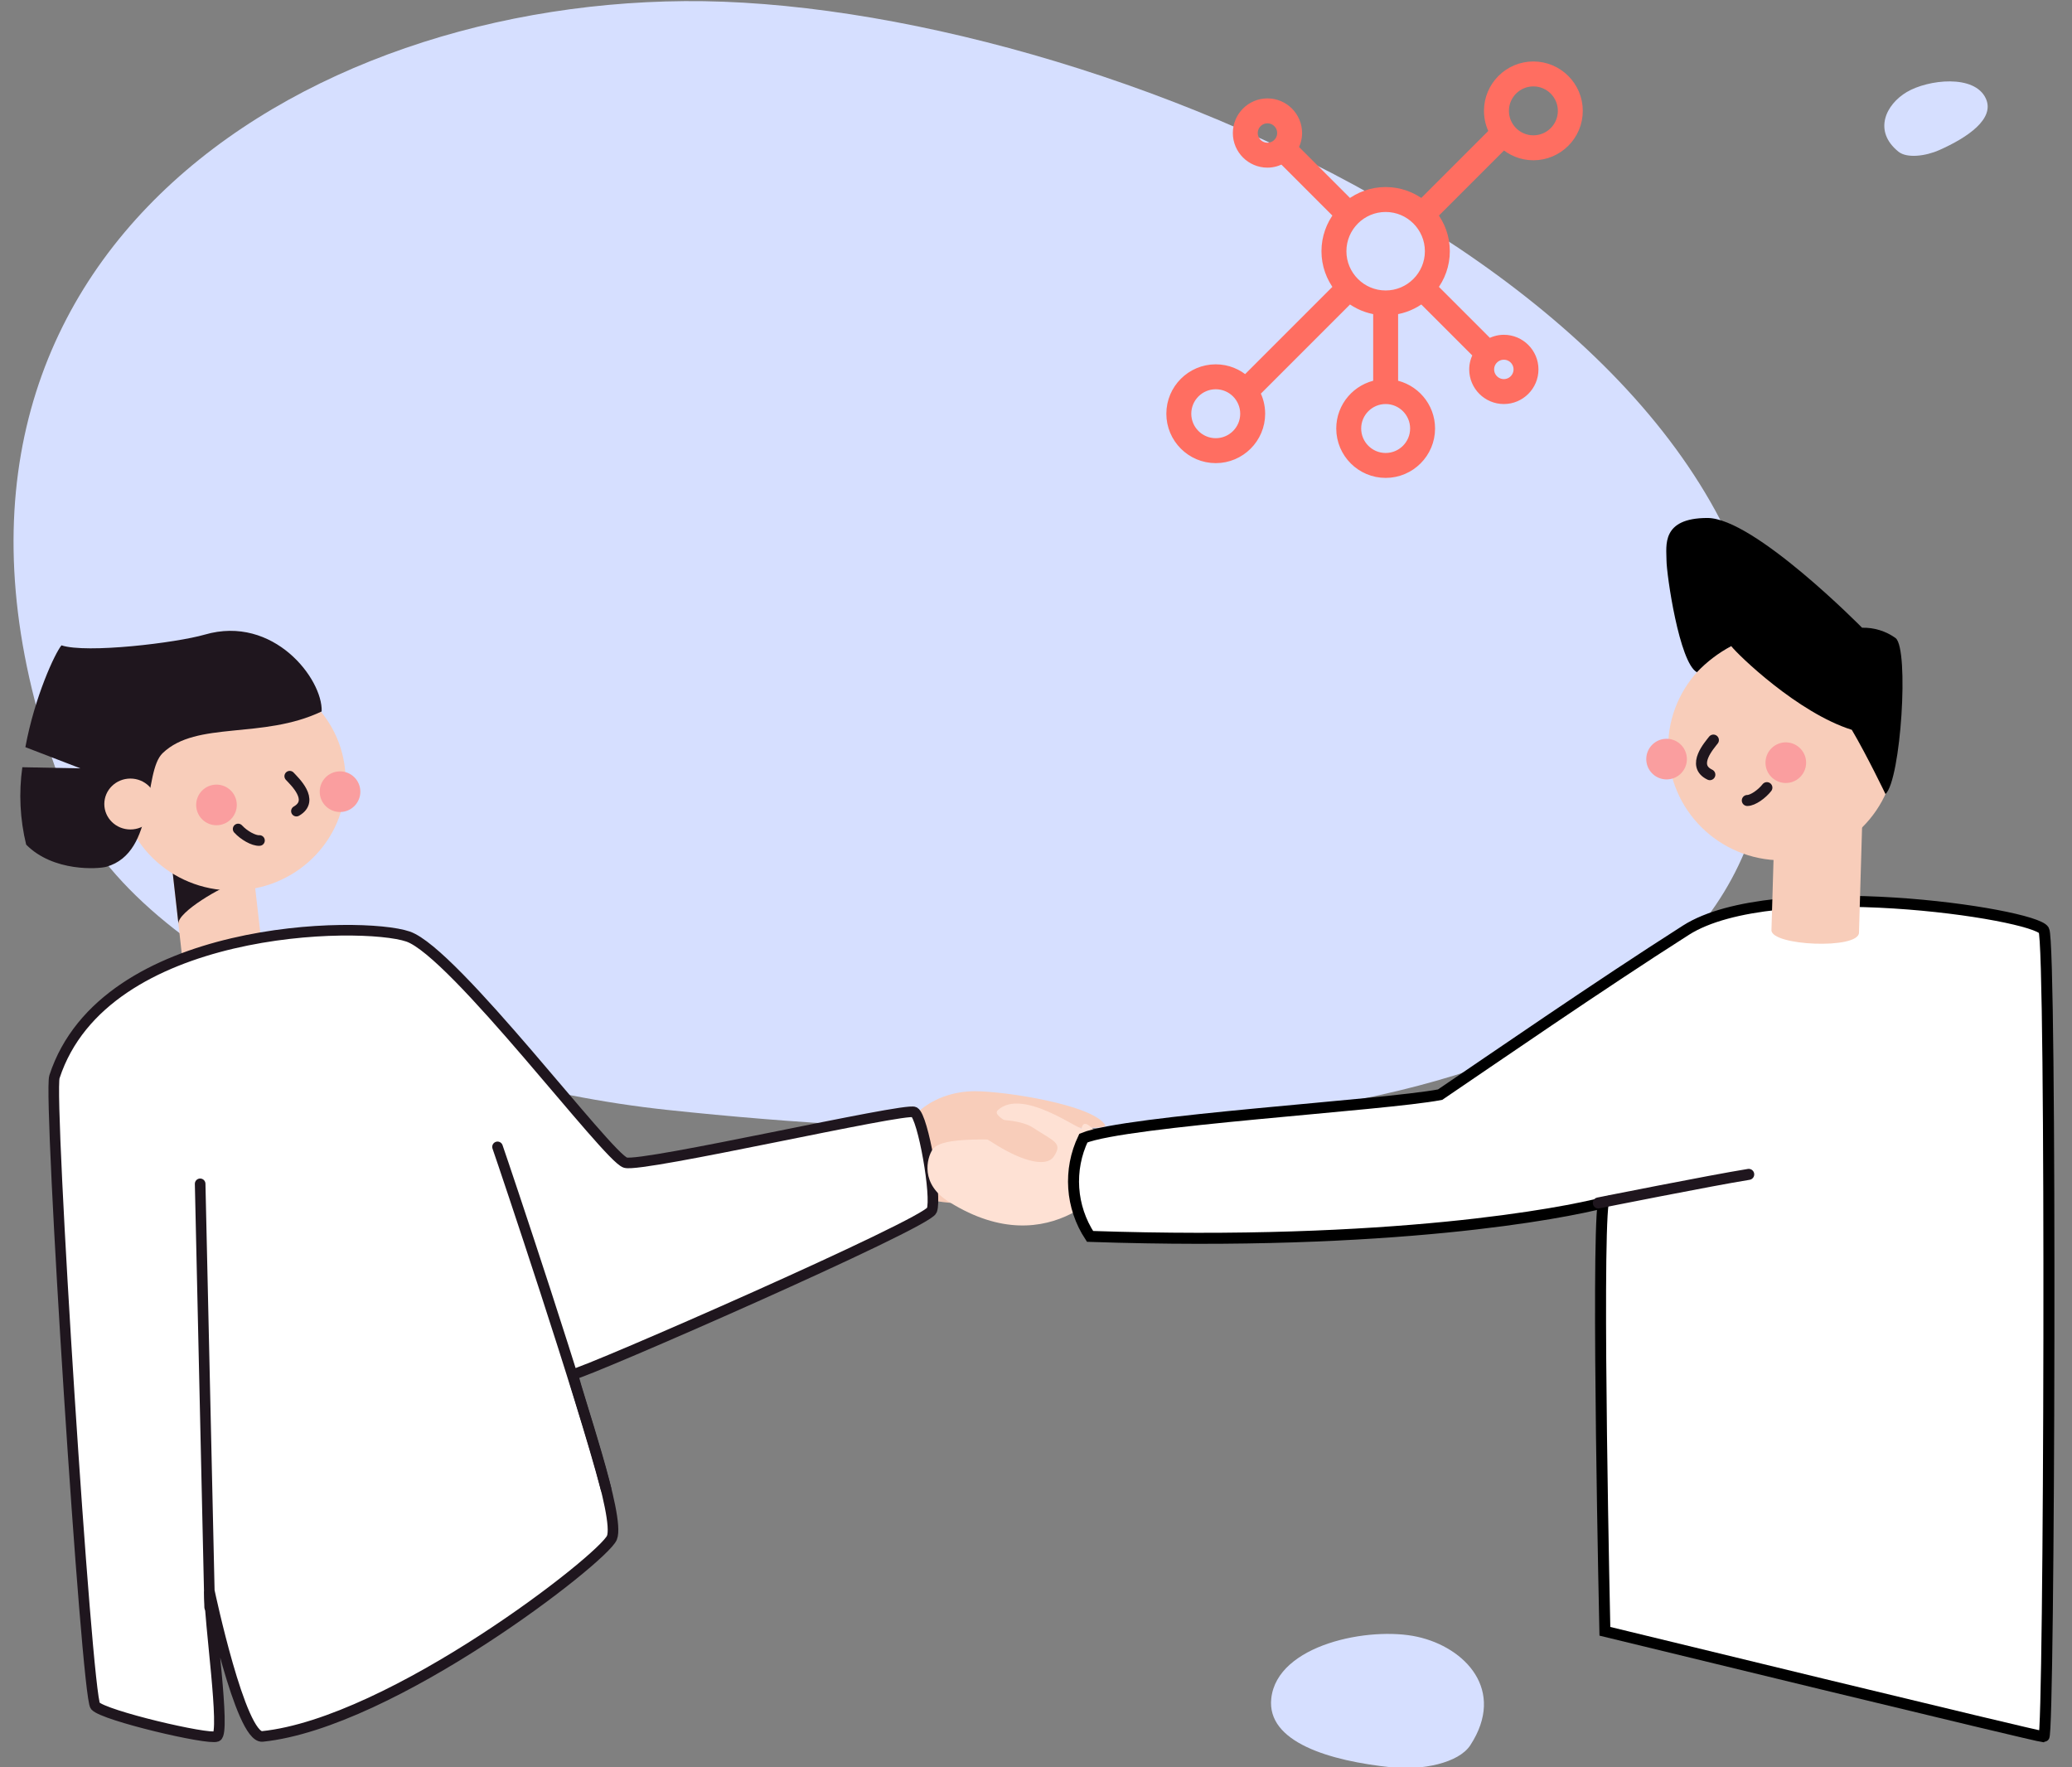 <?xml version="1.0" encoding="UTF-8"?>
<svg width="102px" height="87px" viewBox="0 0 102 87" version="1.1" xmlns="http://www.w3.org/2000/svg" xmlns:xlink="http://www.w3.org/1999/xlink">
    <rect x="0" y="0" width="102" height="87" fill="#808080" stroke="none"/>
    <title>Illustration/Landing/Benefits_network</title>
    <g id="A-Market" stroke="none" stroke-width="1" fill="none" fill-rule="evenodd">
        <g id="Landing_desktop_1440" transform="translate(-200, -2183)">
            <g id="Group-23" transform="translate(0, 583)">
                <g id="seller_or_buyer" transform="translate(0, 347)">
                    <g id="benefits" transform="translate(169, 987)">
                        <g id="Group-37" transform="translate(32, 84)">
                            <g id="Illustration/Landing/Benefits_network" transform="translate(0, 181.943)">
                                <path d="M32.702,55.666 C52.782,55.822 88.306,40.623 86.047,18.452 C84.221,0.53 57.369,-1.645 31.818,1.086 C19.457,2.408 5.356,8.459 2.187,16.667 C-7.534,41.842 12.622,55.509 32.702,55.666 Z" id="Oval" fill="#D6DFFF" transform="translate(42.908, 27.889) scale(1, -1) translate(-42.908, -27.889) "></path>
                                <g id="network" transform="translate(56.667, 3.333)" fill="#FF6E61" fill-rule="nonzero" stroke="#FF6E61" stroke-width="0.5">
                                    <path d="M17.818,0 C16.615,0 15.636,0.979 15.636,2.182 C15.636,2.558 15.732,2.912 15.9,3.222 L12.326,6.796 C11.833,6.412 11.217,6.182 10.545,6.182 C9.874,6.182 9.257,6.412 8.764,6.796 L5.976,4.007 C6.104,3.791 6.182,3.542 6.182,3.273 C6.182,2.471 5.529,1.818 4.727,1.818 C3.925,1.818 3.273,2.471 3.273,3.273 C3.273,4.075 3.925,4.727 4.727,4.727 C4.996,4.727 5.245,4.649 5.461,4.521 L8.25,7.31 C7.867,7.803 7.636,8.42 7.636,9.091 C7.636,9.762 7.867,10.379 8.25,10.872 L3.645,15.477 C3.257,15.125 2.745,14.909 2.182,14.909 C0.979,14.909 0,15.888 0,17.091 C0,18.294 0.979,19.273 2.182,19.273 C3.385,19.273 4.364,18.294 4.364,17.091 C4.364,16.715 4.268,16.36 4.1,16.051 L8.765,11.386 C9.167,11.699 9.652,11.908 10.182,11.975 L10.182,15.669 C9.152,15.843 8.364,16.739 8.364,17.818 C8.364,19.021 9.343,20 10.546,20 C11.749,20 12.728,19.021 12.728,17.818 C12.728,16.739 11.94,15.843 10.909,15.669 L10.909,11.975 C11.44,11.908 11.925,11.699 12.327,11.386 L15.116,14.175 C14.987,14.391 14.909,14.64 14.909,14.909 C14.909,15.711 15.561,16.364 16.364,16.364 C17.166,16.364 17.818,15.711 17.818,14.909 C17.818,14.107 17.166,13.455 16.364,13.455 C16.095,13.455 15.846,13.533 15.629,13.661 L12.841,10.872 C13.224,10.379 13.455,9.762 13.455,9.091 C13.455,8.42 13.224,7.803 12.841,7.31 L16.355,3.796 C16.743,4.147 17.255,4.364 17.818,4.364 C19.021,4.364 20,3.385 20,2.182 C20,0.979 19.021,0 17.818,0 Z M4,3.273 C4,2.872 4.326,2.545 4.727,2.545 C5.128,2.545 5.455,2.872 5.455,3.273 C5.455,3.674 5.128,4 4.727,4 C4.326,4 4,3.674 4,3.273 Z M2.182,18.545 C1.38,18.545 0.727,17.893 0.727,17.091 C0.727,16.289 1.38,15.636 2.182,15.636 C2.984,15.636 3.636,16.289 3.636,17.091 C3.636,17.893 2.984,18.545 2.182,18.545 Z M12,17.818 C12,18.62 11.348,19.273 10.545,19.273 C9.743,19.273 9.091,18.62 9.091,17.818 C9.091,17.016 9.743,16.364 10.545,16.364 C11.348,16.364 12,17.016 12,17.818 Z M10.545,11.273 C9.342,11.273 8.364,10.294 8.364,9.091 C8.364,7.888 9.342,6.909 10.545,6.909 C11.749,6.909 12.727,7.888 12.727,9.091 C12.727,10.294 11.749,11.273 10.545,11.273 Z M17.091,14.909 C17.091,15.31 16.765,15.636 16.364,15.636 C15.963,15.636 15.636,15.31 15.636,14.909 C15.636,14.508 15.963,14.182 16.364,14.182 C16.765,14.182 17.091,14.508 17.091,14.909 Z M17.818,3.636 C17.016,3.636 16.364,2.984 16.364,2.182 C16.364,1.38 17.016,0.727 17.818,0.727 C18.62,0.727 19.273,1.38 19.273,2.182 C19.273,2.984 18.62,3.636 17.818,3.636 Z" id="Shape"></path>
                                </g>
                                <path d="M65.655,86.97 C68.065,86.989 72.327,85.165 72.056,82.504 C71.837,80.354 68.615,80.093 65.549,80.42 C64.066,80.579 62.373,81.305 61.993,82.29 C60.827,85.311 63.245,86.951 65.655,86.97 Z" id="Oval" fill="#D6DFFF" transform="translate(66.88, 83.637) scale(-1, -1) rotate(12) translate(-66.88, -83.637) "></path>
                                <path d="M93.625,7.386 C94.83,7.396 96.961,6.484 96.826,5.154 C96.716,4.078 95.105,3.948 93.572,4.112 C92.83,4.191 91.984,4.554 91.794,5.047 C91.211,6.557 92.42,7.377 93.625,7.386 Z" id="Oval" fill="#D6DFFF" transform="translate(94.238, 5.72) scale(1, -1) rotate(30) translate(-94.238, -5.72) "></path>
                                <g id="Group-4" transform="translate(0, 25.556)">
                                    <g id="leaning-back" transform="translate(0, 5.556)">
                                        <path d="M47.441,28.219 C51.816,28.219 47.989,26.224 47.989,24.581 C47.989,24.121 53.638,24.719 53.405,24.33 C52.806,23.33 48.476,22.663 46.998,22.663 C44.946,22.663 43.282,23.996 43.282,25.639 C43.282,27.282 43.067,28.219 47.441,28.219 Z" id="Oval" fill="#F8CDBA" fill-rule="nonzero"></path>
                                        <path d="M7.971,16.099 C8.023,16.572 11.96,16.15 11.908,15.677 L11.36,10.895 L7.434,11.314 L7.971,16.099 Z" id="Path" fill="#F8CDBA" fill-rule="nonzero"></path>
                                        <path d="M10.44,12.477 C10.057,12.519 7.702,13.842 7.785,14.432 L7.434,11.314 C8.045,11.25 10.44,12.477 10.44,12.477 Z" id="Path" fill="#1F161E" fill-rule="nonzero"></path>
                                        <ellipse id="Oval" fill="#F8CDBA" fill-rule="nonzero" cx="10.457" cy="7.361" rx="5.556" ry="5.42"></ellipse>
                                        <ellipse id="Oval" fill="#FA9E9F" fill-rule="nonzero" transform="translate(15.739, 7.918) rotate(-6.24) translate(-15.739, -7.918) " cx="15.739" cy="7.918" rx="1" ry="1"></ellipse>
                                        <ellipse id="Oval" fill="#FA9E9F" fill-rule="nonzero" transform="translate(9.657, 8.57) rotate(-6.24) translate(-9.657, -8.57) " cx="9.657" cy="8.57" rx="1" ry="1"></ellipse>
                                        <path d="M13.263,7.155 C13.472,7.385 14.52,8.344 13.592,8.875" id="Path" stroke="#1F161E" stroke-width="0.522" stroke-linecap="round"></path>
                                        <path d="M11.774,10.321 C11.484,10.342 10.996,10.054 10.723,9.754" id="Path" stroke="#1F161E" stroke-width="0.522" stroke-linecap="round"></path>
                                        <path d="M9.082,0.185 C7.667,0.594 3.261,1.123 2.026,0.714 C1.703,1.107 0.712,3.228 0.249,5.726 L2.96,6.77 L0.099,6.714 C-0.08,7.985 -0.016,9.276 0.288,10.524 C1.627,11.881 3.847,11.723 4.239,11.614 C6.714,10.903 6.024,6.949 7.01,6.017 C8.683,4.414 11.919,5.357 14.835,3.968 C14.895,2.378 12.472,-0.798 9.082,0.185 Z" id="Path" fill="#1F161E" fill-rule="nonzero"></path>
                                        <ellipse id="Oval" fill="#F8CDBA" fill-rule="nonzero" cx="5.419" cy="8.525" rx="1.284" ry="1.253"></ellipse>
                                        <path d="M1.681,21.952 C4.137,14.429 16.812,14.269 19.087,15.049 C21.363,15.829 28.926,25.939 29.789,26.18 C30.651,26.42 43.579,23.45 44.009,23.69 C44.439,23.931 45.129,27.866 44.872,28.526 C44.615,29.186 27.822,36.533 27.206,36.602 C27.392,37.564 29.544,43.626 29.123,44.644 C28.701,45.661 18.296,53.767 11.916,54.426 C10.838,54.525 9.31,47.288 9.31,47.288 C9.31,48.728 10.104,54.247 9.671,54.426 C9.239,54.605 4.122,53.401 3.692,52.923 C3.262,52.444 1.369,22.895 1.681,21.952 Z" id="Path" stroke="#1F161E" stroke-width="0.522" fill="#FFFFFF" fill-rule="nonzero"></path>
                                        <line x1="9.321" y1="48.063" x2="8.853" y2="27.222" id="Path" stroke="#1F161E" stroke-width="0.522" stroke-linecap="round"></line>
                                        <path d="M28.385,42.357 C27.433,37.766 24.26,26.39 23.936,25.275" id="Path" stroke="#1F161E" stroke-width="0.522" stroke-linecap="round" transform="translate(26.161, 33.816) rotate(-3) translate(-26.161, -33.816) "></path>
                                    </g>
                                    <g id="legs-hanging" transform="translate(44.042, 0)">
                                        <path d="M7.075,27.48 C6.43,27.482 1.387,28.734 2.284,34.542 C2.518,36.275 3.863,36.436 4.338,36.351 C5.346,36.17 6.316,32.397 6.756,32.239 C7.047,32.135 6.89,34.359 7.373,34.152 C8.906,33.496 8.006,29.962 8.185,30.001 C9.198,30.224 7.075,27.48 7.075,27.48 Z" id="Path" fill="#FEE1D4" fill-rule="nonzero" transform="translate(5.318, 31.924) scale(1, -1) rotate(67) translate(-5.318, -31.924) "></path>
                                        <path d="M4.216,31.198 C5.523,31.193 7.032,30.898 7.035,30.116 C7.038,29.334 6.681,29.497 5.374,29.501 C4.569,29.504 3.419,30.312 2.675,30.707 C2.211,30.953 2.522,30.753 2.886,31.312 C3.056,31.575 2.909,31.202 4.216,31.198 Z" id="Oval" fill="#F8CDBA" transform="translate(4.738, 30.445) rotate(33) translate(-4.738, -30.445) "></path>
                                        <path d="M25.852,28.388 C28.297,26.731 33.641,23.041 37.95,20.294 C42.259,17.547 55.097,19.469 55.573,20.294 C55.958,20.961 55.849,60 55.573,60 C55.297,60 33.963,54.806 33.963,54.806 C33.963,54.806 33.544,36.05 33.88,33.711 C31.955,34.211 23.507,35.871 8.618,35.366 C7.666,33.921 7.542,32.087 8.29,30.528 C10.376,29.668 23.105,28.915 25.852,28.388 Z" id="Path" stroke="#000000" stroke-width="0.542" fill="#FFFFFF" fill-rule="nonzero"></path>
                                        <path d="M42.163,20.287 C42.138,21.062 46.447,21.25 46.472,20.417 L46.624,15.214 L42.316,15.085 L42.163,20.287 Z" id="Path" fill="#F8CDBA" fill-rule="nonzero"></path>
                                        <ellipse id="Oval" fill="#F8CDBA" fill-rule="nonzero" cx="42.677" cy="11.292" rx="5.6" ry="5.561"></ellipse>
                                        <ellipse id="Oval" fill="#FA9E9F" fill-rule="nonzero" transform="translate(37, 11.87) rotate(-88.27) translate(-37, -11.87) " cx="37" cy="11.87" rx="1" ry="1"></ellipse>
                                        <ellipse id="Oval" fill="#FA9E9F" fill-rule="nonzero" transform="translate(42.869, 12.046) rotate(-88.27) translate(-42.869, -12.046) " cx="42.869" cy="12.046" rx="1" ry="1"></ellipse>
                                        <path d="M39.305,10.934 C39.124,11.176 38.194,12.189 39.13,12.636" id="Path" stroke="#1F161E" stroke-width="0.542" stroke-linecap="round"></path>
                                        <path d="M40.974,13.907 C41.252,13.907 41.699,13.582 41.938,13.275" id="Path" stroke="#1F161E" stroke-width="0.542" stroke-linecap="round"></path>
                                        <path d="M47.777,13.593 C48.533,12.887 48.949,6.468 48.277,5.914 C47.798,5.568 47.217,5.388 46.624,5.403 C46.624,5.403 41.308,0 39.013,0 C36.719,0 36.996,1.379 36.996,2.077 C36.996,2.775 37.627,7.133 38.494,7.593 C38.983,7.077 39.553,6.643 40.183,6.308 C40.51,6.733 43.452,9.588 46.119,10.429 C46.866,11.695 47.777,13.593 47.777,13.593 Z" id="Path" fill="#000000" fill-rule="nonzero"></path>
                                        <path d="M41.044,32.313 C39.186,32.611 33.641,33.72 33.641,33.72" id="Path" stroke="#1F161E" stroke-width="0.542" stroke-linecap="round"></path>
                                    </g>
                                </g>
                            </g>
                        </g>
                    </g>
                </g>
            </g>
        </g>
    </g>
</svg>